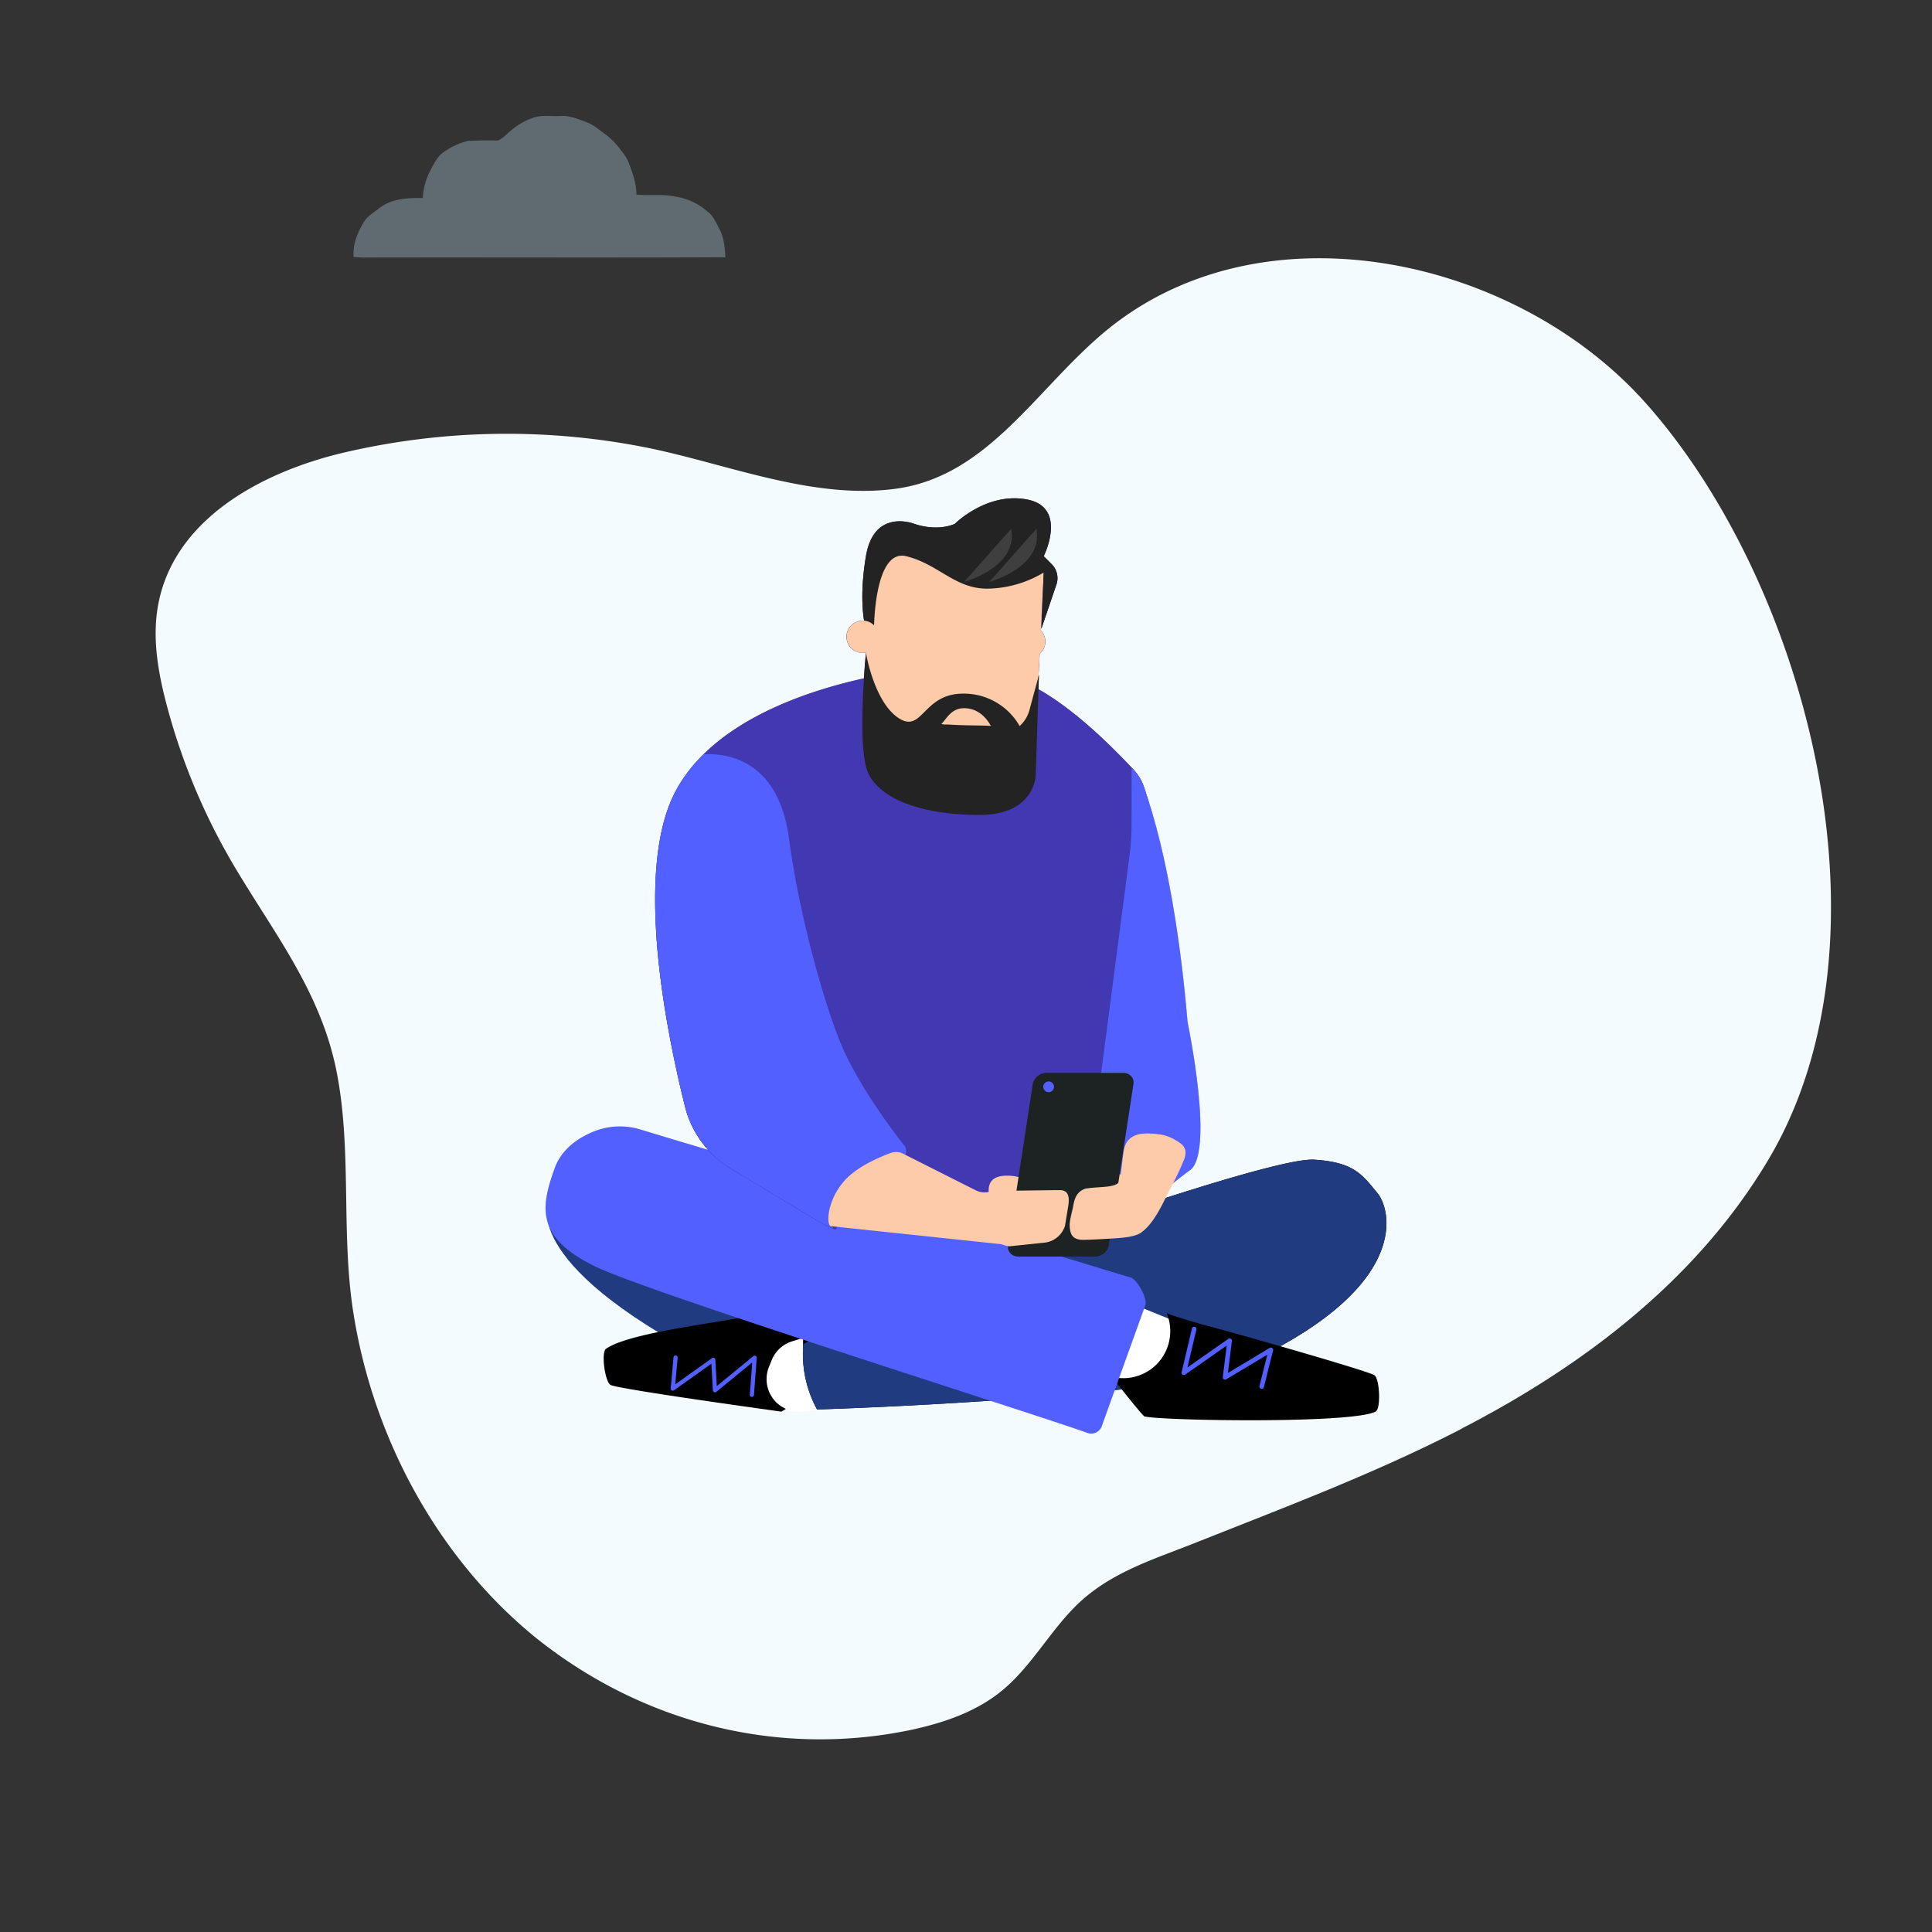 <svg xmlns="http://www.w3.org/2000/svg" xmlns:xlink="http://www.w3.org/1999/xlink" width="1024" height="1024" viewBox="0 0 1024 1024"><rect x="0" y="0" width="1024" height="1024" fill="#333333" stroke="none"/><defs><clipPath id="fb09a040-5f4e-45cf-bf5a-f18acb68c1af"><path d="M549.51,658s125.76-44.68,147-43.35,25.49,7.95,33.54,17.69S748.8,687.27,644,729.79C564,743.21,433,747.05,433,747.05h0l0-.08a61.47,61.47,0,0,1-7.44-30.11l.45-34.39Z"/></clipPath><clipPath id="aeefae6b-14b5-4359-8ddf-4dd0d2129b27"><path d="M340,598.82a37.2,37.2,0,0,0-25,.77c-8.16,3.25-17.27,9.14-21.07,19.71-7.59,21.12-9.69,36.65,21.47,51.92,28,13.71,232.74,78.09,261,88.28a6,6,0,0,0,7.35-3l23.21-64.46c1.6-3.26-4.1-13.78-7.56-14.88Z" style="fill:#5260ff"/></clipPath><clipPath id="aa849ad3-3d1c-43f3-98bb-103278a191a5"><path d="M605.51,635.23C620.37,627.8,610,527.1,610,527.1c-3.22-38.75,9.21-73.86-3.87-110.48h0a24.81,24.81,0,0,0-5.29-8.65c-10.19-10.85-30.39-31.47-50.47-42.69l.25-7.64-.16.57.59-11.66a8.52,8.52,0,0,0,.62-12.42l1.53-30.74-1.3,29.95,8.17-24A10.49,10.49,0,0,0,557.39,299l-4.2-4.2s12.86-25.7-8.56-30-38.55,12.85-38.55,12.85-8.57,4.28-21.42,0c0,0-21.42-8.57-25.7,17.13-2.84,17-1.92,28.41-1,34.15-.24,0-.49,0-.74,0a8.57,8.57,0,0,0-8.16,11.18,8.32,8.32,0,0,0,5.34,5.46,8.75,8.75,0,0,0,4.53.29v.35s-.55,5.5-1.06,13.33c-31.52,6.95-80.11,23.23-99.63,59.49-22.52,41.82-5.16,127.54,4.88,167.66a53.25,53.25,0,0,0,24.19,32.64l46.87,28.25a43.81,43.81,0,0,0,8.86,4.06l2.3-4.17,80.12,7.29Z" style="fill:#341061"/></clipPath><clipPath id="bbb20006-5f8c-4f38-80f5-e01376562e01"><path d="M486.77,354.79s-98.52,8.57-128.5,64.25c-22.52,41.82-5.16,127.54,4.88,167.66a53.25,53.25,0,0,0,24.19,32.64l46.87,28.24a43.31,43.31,0,0,0,8.86,4.07l143.11,3.12,43.7-34c14.6-7.3-.46-79.11-.46-79.11-3.23-38.75-10.22-88.43-23.3-125h0a24.92,24.92,0,0,0-5.3-8.67C590,396.45,568,374,546.74,363.36,521,350.51,486.77,354.79,486.77,354.79Z" style="fill:#5260ff;opacity:0.51"/></clipPath><clipPath id="bb7951d6-7698-4db3-908f-078b895182a6"><path d="M599.84,387.69l-.11,49.7a125.35,125.35,0,0,1-1.05,16L572.44,654.63,641,710.31s42.84-167,42.84-175.62,8.75-138.05,8.75-138.05Z" style="fill:#5260ff"/></clipPath><clipPath id="f45cda7d-62b8-454a-b6e0-7fd91391d70a"><path d="M366.45,400.48c.3.16,44.52-10.74,51.79,44.26C423.1,481.6,435,526.29,445,551.55c10.08,25.53,34.29,55.57,34.29,55.57a4.75,4.75,0,0,1-2.69,7.55c-10.55,2.39-31.32,9.54-36.61,30.71-.64,2.56,1.9,5,1.28,5.76-13,16.65-100.14-39.34-100.14-39.34L306.87,440.46Z" style="fill:#5260ff"/></clipPath><clipPath id="ef8d5966-e1ba-4520-ab00-e9efab2ecaec"><path d="M580.4,666l-40.62,0c-3.52,0-6-2.65-5.47-5.93l13.07-85.48a7.44,7.44,0,0,1,7.28-5.94l40.62,0c3.52,0,6,2.66,5.47,5.94l-13.07,85.48A7.44,7.44,0,0,1,580.4,666Z" style="fill:#1d2322"/></clipPath></defs><g style="isolation:isolate"><g id="bdcabdf3-d890-4033-8b38-87376cac3b1e" data-name="Layer 1"><path id="fb6f3b59-25e6-40bb-9188-5e798f06661e" data-name="Path 1" d="M773.06,758.11c-45,23.07-92.13,40.77-138.83,59.35-21.41,8.54-43,15-60.48,30.39-16.36,14.49-26.6,35.58-43.86,49.17-13.43,10.56-29.65,16-45.91,19.62-69.78,15-142.16-2.53-199.44-48.17-51.54-41.57-87-105.45-97.45-174-6.32-41.57-.57-84.46-8.55-125.79-8.41-43.69-34.35-75.26-55.85-112.07a336.53,336.53,0,0,1-34.31-82.85c-4.45-16.8-7.64-34.54-4.8-51.76,7.76-46.76,55.29-71.82,98.19-82a378.84,378.84,0,0,1,162.94-2.36C386.83,246.45,431.56,265,475.08,259c49.09-6.79,74.51-53.64,111.44-83.94,83-68.13,216.82-38.83,285.72,38.55,85.07,95.55,135.08,283.2,65.06,401C899.15,678.79,838.71,724.09,775.05,757A19.65,19.65,0,0,1,773.06,758.11Z" style="fill:#f3fbff"/><path d="M291.46,634.83s-19.64,29.73,75,81.45c81.25,44.4,143.09,9.53,143.09,9.53l37.07-43.5Z" style="fill:#213b80"/><path d="M453.34,704.73a10.45,10.45,0,0,0-9.41-9.23c-12.3-1.16-35.12,0-54.62,3.5-21.21,3.74-57.6,8.44-68.13,15.91-2.7,1.91-.5,17.84,2.52,19.18,5.4,2.41,90.48,14.11,90.48,14.11l42.07-26.77Z"/><path d="M407.58,724.46,409,720.9a17.21,17.21,0,0,1,10.94-10l30.08-9.14A17.24,17.24,0,0,1,472.3,718.3v9.31a17.24,17.24,0,0,1-15.4,17.12l-31.51,3.39A17.24,17.24,0,0,1,407.58,724.46Z" style="fill:#fff"/><path d="M549.51,658s125.76-44.68,147-43.35,25.49,7.95,33.54,17.69S748.8,687.27,644,729.79C564,743.21,433,747.05,433,747.05h0l0-.08a61.47,61.47,0,0,1-7.44-30.11l.45-34.39Z"/><g style="clip-path:url(#fb09a040-5f4e-45cf-bf5a-f18acb68c1af)"><path d="M688.72,607.08s-44.94-3.31-95.25,18.55-170.92,88.54-170.92,88.54l2.09,46.31,233.58-32,72.71-42.22c14.47-13,21.18-77.11,2.27-81.63Z" style="fill:#213b80"/></g><polygon points="659.72 715.25 623.68 738.66 553.19 724.6 579.18 682.62 659.72 715.25" style="fill:#fff"/><path d="M728.37,728.83c-4.89-2.74-80.16-24.12-88.13-26v0c-9.17-2.56-17-4.92-21.85-6.75a24.92,24.92,0,0,1-29.32,33.59c.74.71,15,18.94,17.31,20.92,0,0,0,.08,0,.13l.52.09.38.07c12.53,2.22,110.73,3.69,121.9-2.78C732,746.51,731.25,730.45,728.37,728.83Z"/><path d="M340,598.82a37.2,37.2,0,0,0-25,.77c-8.16,3.25-17.27,9.14-21.07,19.71-7.59,21.12-9.69,36.65,21.47,51.92,28,13.71,232.74,78.09,261,88.28a6,6,0,0,0,7.35-3l23.21-64.46c1.6-3.26-4.1-13.78-7.56-14.88Z" style="fill:#5260ff"/><g style="clip-path:url(#aeefae6b-14b5-4359-8ddf-4dd0d2129b27)"><path d="M358.27,436.31c-22.51,41.79-5.18,127.47,4.87,167.61,2.45,9.81,7.29,18.86,14.83,25.52,38.36,33.85,112.33,60.23,160,64.17q9.48.78,19,.88c4.18,0,8.48,0,12.36-1.6,8.29-3.31,10-14.46,13.35-21.79l5.69-12.29Z" style="fill:#5260ff;opacity:0.51;mix-blend-mode:multiply"/></g><path d="M605.51,635.23C620.37,627.8,610,527.1,610,527.1c-3.22-38.75,9.21-73.86-3.87-110.48h0a24.81,24.81,0,0,0-5.29-8.65c-10.19-10.85-30.39-31.47-50.47-42.69l.25-7.64-.16.57.59-11.66a8.52,8.52,0,0,0,.62-12.42l1.53-30.74-1.3,29.95,8.17-24A10.49,10.49,0,0,0,557.39,299l-4.2-4.2s12.86-25.7-8.56-30-38.55,12.85-38.55,12.85-8.57,4.28-21.42,0c0,0-21.42-8.57-25.7,17.13-2.84,17-1.92,28.41-1,34.15-.24,0-.49,0-.74,0a8.57,8.57,0,0,0-8.16,11.18,8.32,8.32,0,0,0,5.34,5.46,8.75,8.75,0,0,0,4.53.29v.35s-.55,5.5-1.06,13.33c-31.52,6.95-80.11,23.23-99.63,59.49-22.52,41.82-5.16,127.54,4.88,167.66a53.25,53.25,0,0,0,24.19,32.64l46.87,28.25a43.81,43.81,0,0,0,8.86,4.06l2.3-4.17,80.12,7.29Z" style="fill:#341061"/><g style="clip-path:url(#aa849ad3-3d1c-43f3-98bb-103278a191a5)"><path d="M301.5,589.88c-19.36,82.28,10.91,153.55,71.35,188.43C398.1,792.9,428.64,801.1,463,801.1c31.29,0,62.59-6.8,92.15-19C635.92,748.79,703.87,675.25,724,589.88c27.46-116.67-44.86-211.23-161.52-211.23S329,473.21,301.5,589.88Z" style="fill:#341061;opacity:0.43;mix-blend-mode:multiply"/></g><path d="M486.77,354.79s-98.52,8.57-128.5,64.25c-22.52,41.82-5.16,127.54,4.88,167.66a53.25,53.25,0,0,0,24.19,32.64l46.87,28.24a43.31,43.31,0,0,0,8.86,4.07l143.11,3.12,43.7-34c14.6-7.3-.46-79.11-.46-79.11-3.23-38.75-10.22-88.43-23.3-125h0a24.92,24.92,0,0,0-5.3-8.67C590,396.45,568,374,546.74,363.36,521,350.51,486.77,354.79,486.77,354.79Z" style="fill:#5260ff;opacity:0.51"/><g style="clip-path:url(#bbb20006-5f8c-4f38-80f5-e01376562e01)"><path d="M523.8,650.9a22.05,22.05,0,0,1,20.48-12.81c15.36,0,7.68,15.37,7.68,15.37Z" style="fill:#fdcbaa"/><path d="M599.84,387.69l-.11,49.7a125.35,125.35,0,0,1-1.05,16L572.44,654.63,641,710.31s42.84-167,42.84-175.62,8.75-138.05,8.75-138.05Z" style="fill:#5260ff"/><g style="clip-path:url(#bb7951d6-7698-4db3-908f-078b895182a6)"><path d="M557.61,588.2s20.37-24,52.16-14.64,30.69,25,30.69,25" style="fill:none;stroke:#5260ff;stroke-miterlimit:10;stroke-width:9.063px;opacity:0.2;mix-blend-mode:multiply"/></g><path d="M605.08,633.5a22,22,0,0,0-20.48-12.8c-15.36,0-7.68,15.36-7.68,15.36Z" style="fill:#fdcbaa"/><path d="M554.1,635.93a22.06,22.06,0,0,0-20.49-12.8c-15.36,0-7.68,15.36-7.68,15.36Z" style="fill:#fdcbaa"/><path d="M940.78,627.73l-2.72.39c-1.62,2.51-2.44,13.73-5.4,14.17l-16.1,1.7a10.45,10.45,0,0,0-7.47,5.06l-4.45,7.65a10.41,10.41,0,0,0,9.62,15.64l32.2-2a10.39,10.39,0,0,0,5.27-1.81l18.46-12.68C961.87,647.3,958.54,630.68,940.78,627.73Z" style="fill:#fdcbaa"/><path d="M366.45,400.48c.3.16,44.52-10.74,51.79,44.26C423.1,481.6,435,526.29,445,551.55c10.08,25.53,34.29,55.57,34.29,55.57a4.75,4.75,0,0,1-2.69,7.55c-10.55,2.39-31.32,9.54-36.61,30.71-.64,2.56,1.9,5,1.28,5.76-13,16.65-100.14-39.34-100.14-39.34L306.87,440.46Z" style="fill:#5260ff"/><g style="clip-path:url(#f45cda7d-62b8-454a-b6e0-7fd91391d70a)"><path d="M396.84,628.93s-4.66-31.12,23.3-48.91,44.65-5.37,44.65-5.37" style="fill:none;stroke:#5260ff;stroke-miterlimit:10;stroke-width:9.063px;opacity:0.2;mix-blend-mode:multiply"/></g></g><polygon points="458.96 389.06 548.91 389.06 553.2 303.39 480.38 290.54 458.96 303.39 458.96 389.06" style="fill:#fdcbaa"/><path d="M484.66,277.69s-21.42-8.57-25.7,17.13,0,38.55,0,38.55h4.28s0-42.83,17.14-38.55S506.08,312,523.21,312a59.24,59.24,0,0,0,30-8.57l-1.3,29.95,8.17-24A10.49,10.49,0,0,0,557.39,299l-4.2-4.2s12.86-25.7-8.56-30-38.55,12.85-38.55,12.85S497.51,282,484.66,277.69Z" style="fill:#232323"/><path d="M459,346.22s4.28,25.7,17.13,34.27,12.85-12.85,34.27-12.85a34,34,0,0,1,30,17.13l.07,0a17.37,17.37,0,0,0,5.14-8.37l5.06-18.71-1.7,52.83s0,21.42-30,21.42-55.69-8.57-60-25.7S459,346.22,459,346.22Z" style="fill:#232323"/><path d="M501.57,384c1.16,0,2.32.08,3.48.15,4.82.27,9.65.3,14.48.4,1.88,0,3.76.11,5.64.18-1.61-3-6-9.37-14.18-9.37-7,0-9.41,5.9-12.06,8.37A8.76,8.76,0,0,0,501.57,384Z" style="fill:#fdcbaa"/><circle cx="457.25" cy="337.49" r="8.55" style="fill:#fdcbaa"/><circle cx="545.49" cy="340.05" r="8.55" style="fill:#fdcbaa"/><path d="M511,308.4s28.78-7.67,24.94-28.13" style="fill:#3f3f3f"/><path d="M524.39,308.4s28.78-7.67,24.94-28.13" style="fill:#3f3f3f"/><polyline points="632.94 704.4 627.46 727.6 651.73 710.61 649.3 730.03 673.58 715.46 668.73 734.88" style="fill:none;stroke:#5260ff;stroke-linecap:round;stroke-linejoin:round;stroke-width:2.428px"/><polyline points="398.52 739.3 399.98 719.63 378.94 736.88 378.04 720.72 356.59 736 358.07 719.5" style="fill:none;stroke:#5260ff;stroke-linecap:round;stroke-linejoin:round;stroke-width:2.207px"/><path d="M580.4,666l-40.62,0c-3.52,0-6-2.65-5.47-5.93l13.07-85.48a7.44,7.44,0,0,1,7.28-5.94l40.62,0c3.52,0,6,2.66,5.47,5.94l-13.07,85.48A7.44,7.44,0,0,1,580.4,666Z" style="fill:#1d2322"/><g style="clip-path:url(#ef8d5966-e1ba-4520-ab00-e9efab2ecaec)"><circle cx="555.8" cy="576.03" r="2.85" style="fill:#5260ff"/></g><path d="M472.16,611.09a8.17,8.17,0,0,1,6.48.38l38.49,19.4a10.4,10.4,0,0,0,8.56.37l33.89-.44h2.52c4.46.17,4.8,4.12,4.06,8.62l-1.69,10.3a12.91,12.91,0,0,1-11.21,8.95l-18,1.87c-1.89.11-3.56-1-5.44-1.18l-89.36-9.46c-2.51-.18-2.53-13.28,7.29-24.28C454.4,618.23,466.31,613.22,472.16,611.09Z" style="fill:#fdcbaa"/><path d="M625.48,605.85c-2.78-2-6.65-4-10.16-4.49-5.93-.76-17-2.43-19.43,7.28-.75,3-1.56,13.11-2.42,17s-10,3.29-16.06,4.07l-2.06.26c-4.57,1.65-5.74,4.8-6.55,9.35-.47,2.6-1.89,7.28-1.84,10,.09,5.22,1.74,8,7.67,7.82,5-.11,10.06-.4,15.88-.77s11.46-1,14.37-3.12c7.11-5.08,11.69-16.11,15.57-23.59a150.43,150.43,0,0,0,7.2-15.25C629.23,610.26,628,607.6,625.48,605.85Z" style="fill:#fdcbaa"/><path id="a58454b0-60aa-4056-8b56-ade11adf1ded" data-name="Path 3" d="M310.77,64.71c-4.51-1.61-9-3.6-13.74-3.22-5.06.27-10.34-.81-15.24,1.23a34.75,34.75,0,0,0-10.65,6.19c-2.4,1.94-4.55,4.46-7.3,5.59-5.23-.26-10.47,0-15.71.17a36,36,0,0,0-12.88,5.91c-3.73,2.38-5.75,7.16-7.94,11.35a35.23,35.23,0,0,0-3.22,13c-7.81,0-16.11.11-23,5.33-2.92,2.47-6.48,4.14-8.54,7.91-3.05,5.22-5.71,11.35-5.11,18.07,1.9.11,3.82.27,5.71.27,63.8-.16,127.59.16,191.35-.16-.3-5-.77-10.27-3-14.58-1.85-3.49-3.44-7.47-6.44-9.57a32.63,32.63,0,0,0-17.21-8c-6.79-1.51-13.66-.38-20.53-1.08,0-6-2.05-11.4-4-16.72a23.11,23.11,0,0,0-3.86-6.3,40.47,40.47,0,0,0-8-8.5C318,69.18,314.68,66.11,310.77,64.71Z" style="fill:#c7ecff;opacity:0.3;isolation:isolate"/></g></g></svg>